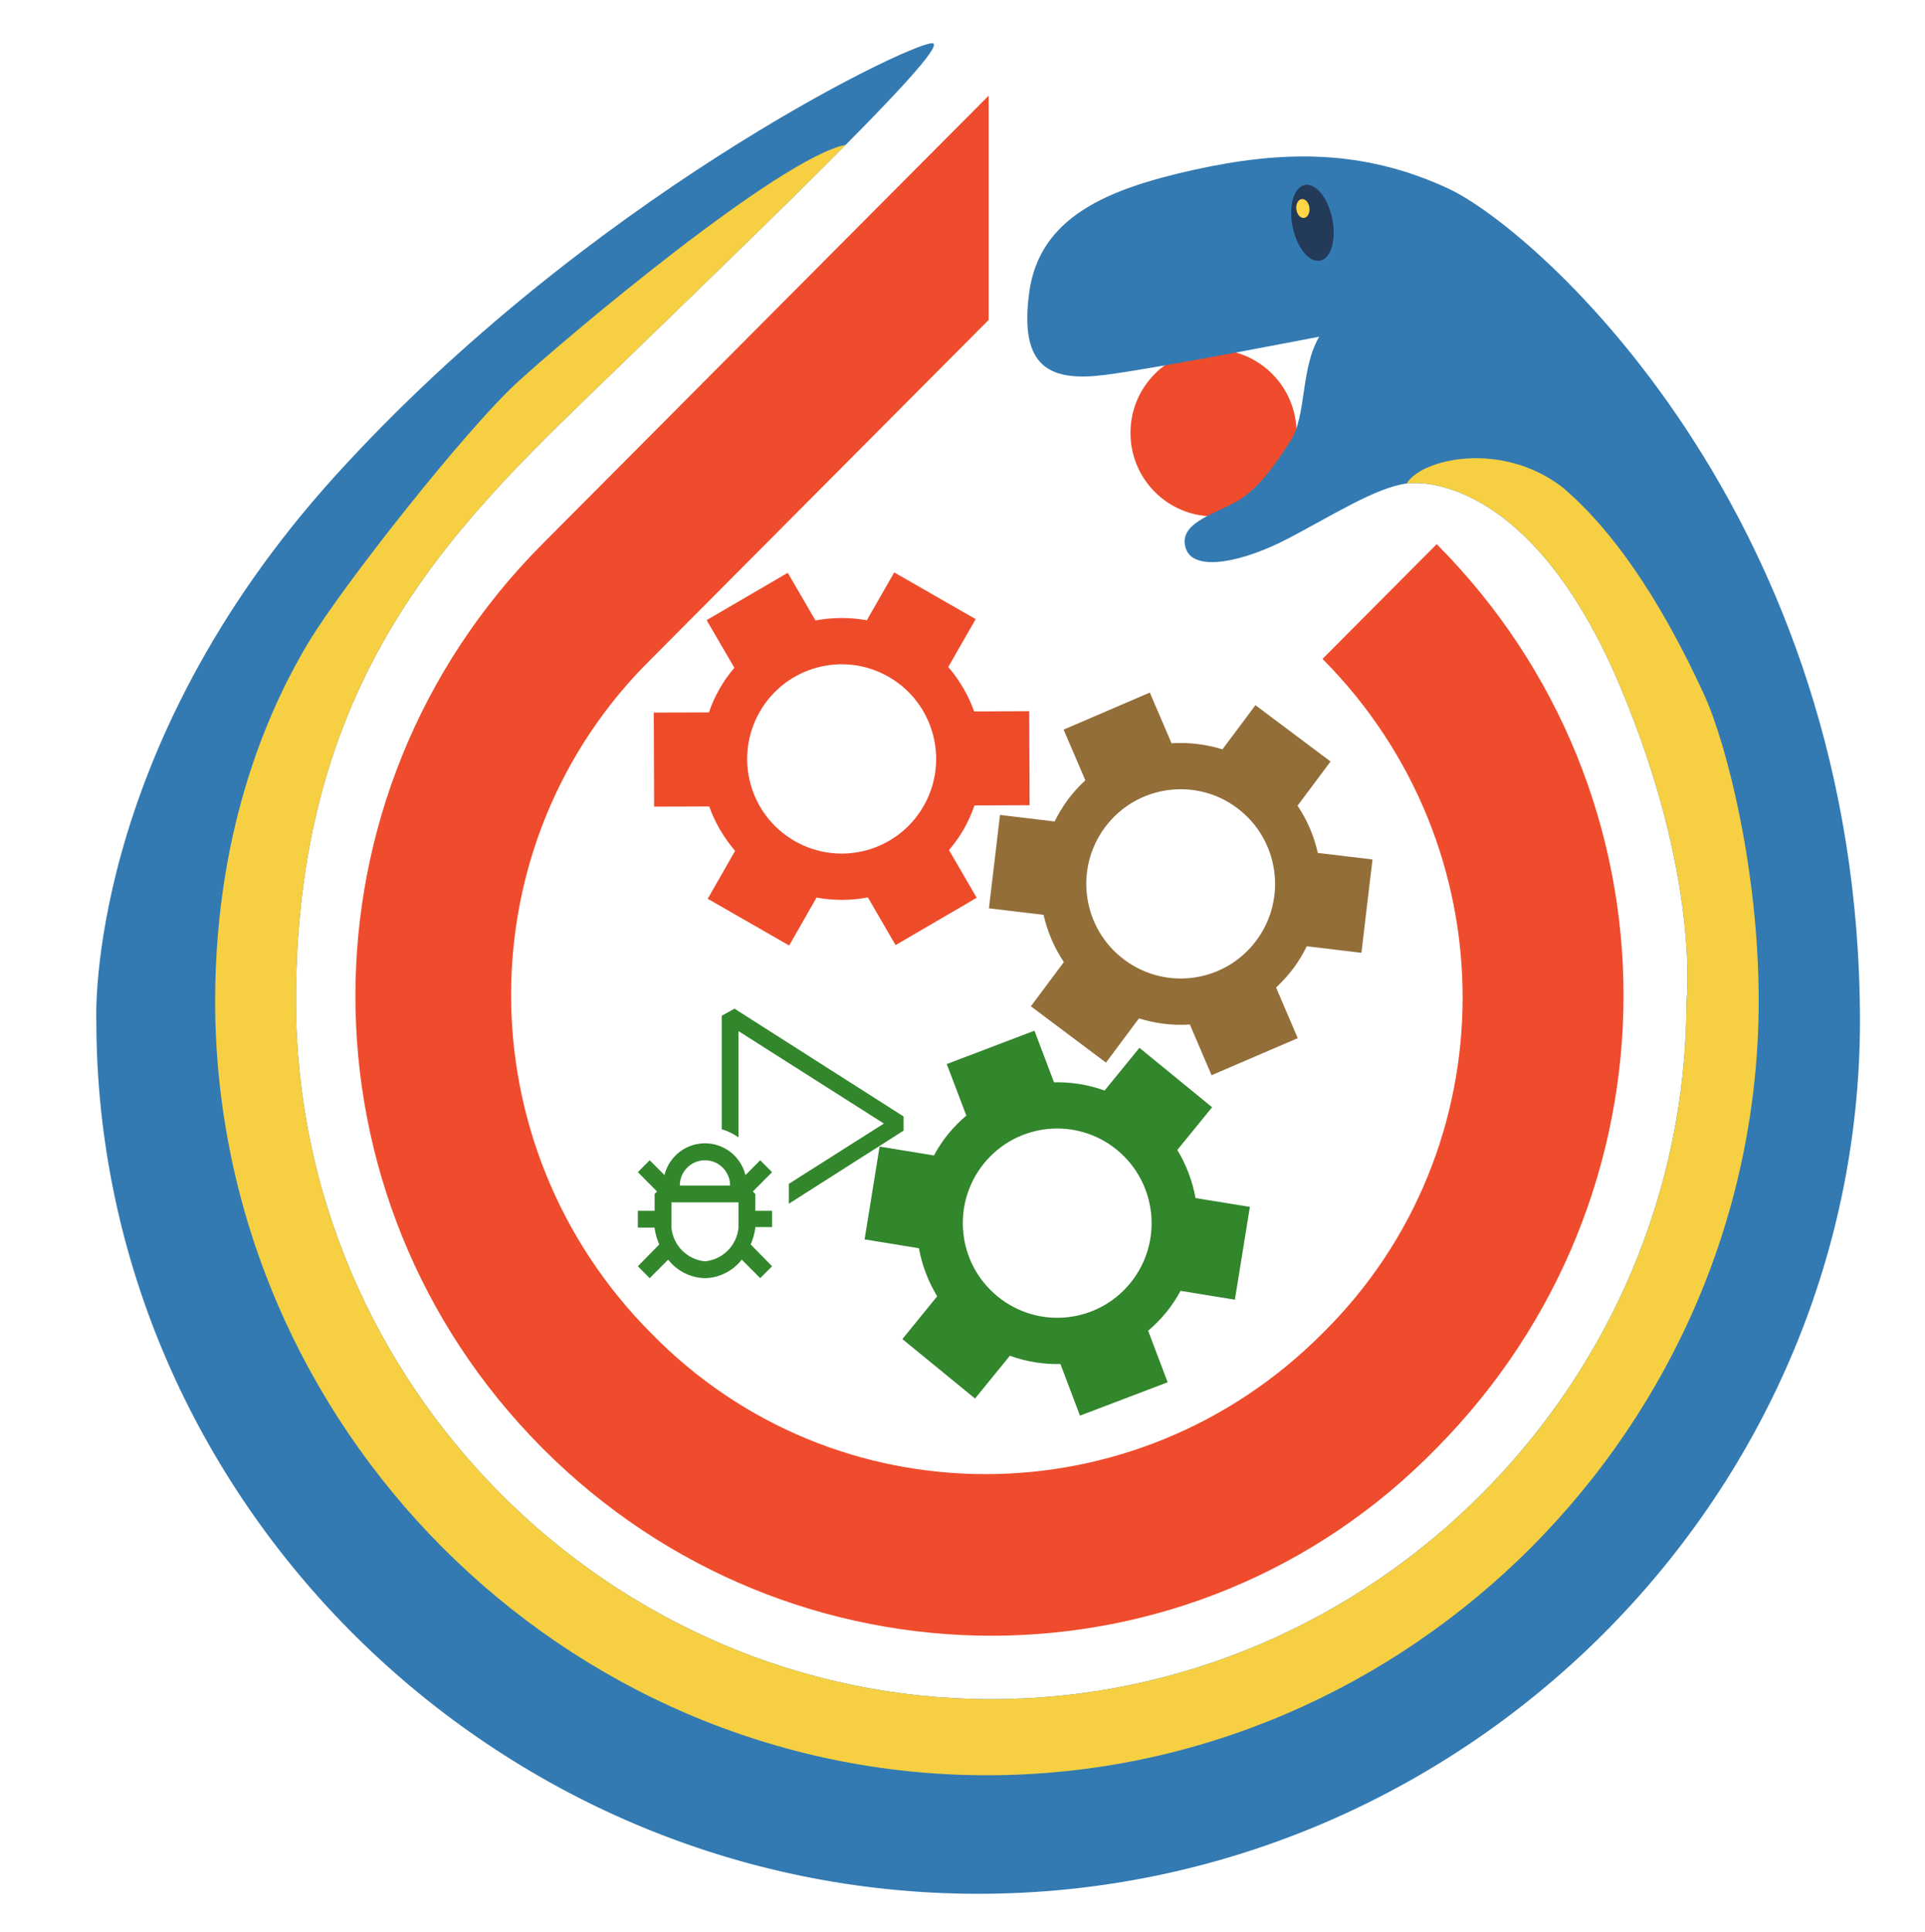 <svg width="270" height="271" xmlns="http://www.w3.org/2000/svg" xmlns:xlink="http://www.w3.org/1999/xlink" xml:space="preserve" overflow="hidden"><g transform="translate(-96 -150)"><g><g><g><g><g><g><g><g><path d="M226.91 114.918 210.895 130.953C237.102 157.172 237.102 199.425 210.895 225.161 184.688 251.392 142.467 251.392 116.744 225.161 90.537 198.943 90.537 156.689 116.744 130.953L158.239 89.429 164.063 83.602 164.063 52.274 101.458 114.918C66.515 149.884 66.515 206.218 101.458 241.184 136.4 276.15 192.697 276.15 226.911 241.184 261.853 205.983 261.853 149.884 226.911 114.918Z" fill="#EE4C2C" fill-rule="nonzero" fill-opacity="1" transform="matrix(1 0 0 1.004 70.599 110.941)"/><path d="M207.255 99.378C207.255 105.818 202.041 111.034 195.607 111.034 189.174 111.034 183.96 105.818 183.96 99.378 183.96 92.938 189.174 87.722 195.607 87.722 202.041 87.722 207.255 92.949 207.255 99.378Z" fill="#EE4C2C" fill-rule="nonzero" fill-opacity="1" transform="matrix(1 0 0 1.004 70.599 110.941)"/></g></g></g><path d="M162.036 138.29C161.225 136.037 160.004 133.929 158.405 132.08L162.248 125.392 150.822 118.867 146.98 125.555C144.578 125.124 142.135 125.138 139.782 125.582L135.891 118.921 124.513 125.534 128.404 132.189C127.635 133.092 126.928 134.071 126.318 135.139 125.707 136.207 125.22 137.303 124.828 138.425L117.102 138.452 117.15 151.59 124.876 151.563C125.687 153.815 126.908 155.916 128.507 157.766L124.664 164.46 136.09 170.985 139.932 164.29C142.334 164.727 144.777 164.714 147.13 164.27L151.015 170.93 162.392 164.317 158.508 157.662C159.277 156.752 159.984 155.773 160.594 154.712 161.205 153.643 161.692 152.542 162.084 151.419L169.81 151.392 169.762 138.253 162.036 138.288ZM154.953 151.495C151.323 157.828 143.227 160.026 136.872 156.398 130.518 152.775 128.314 144.697 131.952 138.358 135.589 132.019 143.685 129.821 150.04 133.45 156.387 137.078 158.591 145.157 154.953 151.496Z" fill="#EE4B2B" fill-rule="evenodd" fill-opacity="1" transform="matrix(1 0 0 1.004 70.599 110.941)"/><path d="M210.24 158.055C209.711 155.721 208.757 153.48 207.397 151.452L212.022 145.282 201.488 137.416 196.862 143.585C194.532 142.865 192.108 142.581 189.72 142.736L186.673 135.652 174.585 140.83 177.633 147.908C176.76 148.71 175.94 149.596 175.204 150.582 174.469 151.567 173.851 152.595 173.327 153.661L165.662 152.748 164.109 165.791 171.774 166.705C172.302 169.039 173.257 171.273 174.617 173.303L169.991 179.479 180.526 187.345 185.153 181.168C187.481 181.896 189.905 182.18 192.293 182.024L195.333 189.108 207.422 183.93 204.381 176.854C205.255 176.044 206.075 175.158 206.809 174.179 207.545 173.195 208.163 172.159 208.688 171.093L216.353 172.006 217.906 158.964 210.24 158.057ZM201.608 170.298C197.237 176.141 188.939 177.336 183.08 172.961 177.22 168.593 176.02 160.308 180.399 154.46 184.778 148.611 193.076 147.416 198.935 151.792 204.787 156.165 205.987 164.45 201.608 170.298Z" fill="#936E39" fill-rule="evenodd" fill-opacity="1" transform="matrix(1 0 0 1.004 70.599 110.941)"/><path d="M193.087 206.269C192.658 203.915 191.8 201.636 190.527 199.551L195.41 193.583 185.218 185.278 180.334 191.245C178.037 190.427 175.628 190.04 173.235 190.094L170.491 182.887 158.194 187.547 160.939 194.747C160.034 195.513 159.177 196.364 158.4 197.317 157.622 198.27 156.964 199.271 156.394 200.315L148.774 199.077 146.669 212.042 154.289 213.28C154.719 215.634 155.578 217.907 156.851 219.992L151.967 225.967 162.159 234.272 167.044 228.297C169.339 229.123 171.749 229.509 174.142 229.456L176.878 236.662 189.175 232.001 186.438 224.801C187.344 224.03 188.201 223.179 188.977 222.233 189.754 221.279 190.414 220.272 190.984 219.228L198.604 220.466 200.709 207.501 193.087 206.269ZM183.945 218.135C179.329 223.787 170.989 224.63 165.32 220.011 159.651 215.399 158.802 207.07 163.425 201.412 168.049 195.756 176.389 194.913 182.057 199.532 187.72 204.15 188.567 212.479 183.945 218.135Z" fill="#32862C" fill-rule="evenodd" fill-opacity="1" transform="matrix(1 0 0 1.004 70.599 110.941)"/><path d="M132.028 200.988 129.958 203.058C129.179 199.922 126.005 198.011 122.868 198.79 120.765 199.312 119.122 200.955 118.6 203.058L116.529 200.988 114.867 202.65 117.564 205.349 117.22 205.694 117.22 208.047 114.867 208.047 114.867 210.4 117.22 210.4 117.22 210.526C117.341 211.293 117.555 212.041 117.863 212.753L114.867 215.796 116.529 217.459 119.117 214.87C120.365 216.462 122.258 217.412 124.279 217.459 126.3 217.411 128.193 216.461 129.44 214.87L132.028 217.459 133.691 215.796 130.694 212.753C131.005 212.024 131.221 211.261 131.338 210.479L131.338 210.321 133.691 210.321 133.691 208.047 131.338 208.047 131.338 205.694 130.993 205.349 133.691 202.65 132.028 200.988ZM124.279 200.988C126.228 200.988 127.808 202.568 127.808 204.517L120.749 204.517C120.749 202.568 122.329 200.988 124.279 200.988ZM128.985 210.4C128.748 212.894 126.773 214.869 124.279 215.106 121.785 214.869 119.809 212.894 119.573 210.4L119.573 206.87 128.985 206.87 128.985 210.4ZM152.139 194.87 152.139 196.846 136.044 207.058 136.044 204.282 149.377 195.858 128.985 182.948 128.985 197.787C128.268 197.284 127.473 196.903 126.632 196.658L126.632 180.799 128.42 179.81 152.139 194.87Z" fill="#32862C" fill-rule="nonzero" fill-opacity="1" transform="matrix(1 0 0 1.004 70.599 110.941)"/></g></g><path d="M222.701 106.45C218.408 106.995 212.224 110.93 206.04 114.15 199.856 117.37 192.853 118.903 191.728 115.53 190.604 112.157 195.254 110.879 198.526 109.142 201.797 107.404 204.097 104.031 206.397 100.504 208.697 96.978 207.777 90.435 210.435 85.937 210.435 85.937 188.355 90.231 180.587 91.253 172.818 92.275 168.32 90.435 169.751 79.804 171.182 69.173 180.79 65.29 192.853 62.632 204.915 59.974 216.363 59.566 228.63 65.29 240.896 71.013 286.281 110.879 286.281 181.649 286.148 248.513 230.357 303.46 162.597 303.46 94.837 303.46 38.912 248.365 38.912 181.41 38.912 181.41 37.277 143.998 72.44 105.359 107.604 66.72 152.478 45.152 156.055 44.948 157.84 44.749 152.46 50.657 144.031 59.128 135.08 68.124 122.692 80.008 111.794 90.537 90.634 110.982 66.919 131.937 66.919 178.753 66.919 232.249 110.939 276.269 164.436 276.269 217.932 276.269 261.952 232.249 261.952 178.753 261.952 178.753 263.929 161.444 252.617 134.73 241.304 108.017 226.993 105.904 222.7 106.449Z" fill="#337AB2" fill-rule="nonzero" fill-opacity="1" transform="matrix(1 0 0 1.004 70.599 110.941)"/><path d="M212.265 70.022C212.265 73.003 210.995 75.419 209.428 75.419 207.861 75.419 206.591 73.003 206.591 70.022 206.591 67.042 207.861 64.626 209.428 64.626 210.995 64.626 212.265 67.042 212.265 70.022Z" fill="#243A59" fill-rule="nonzero" fill-opacity="1" transform="matrix(0.98 -0.2 0.2 0.983 60.839 154.305)"/><path d="M209.091 67.972C209.091 68.705 208.678 69.298 208.169 69.298 207.66 69.298 207.248 68.705 207.248 67.972 207.248 67.24 207.66 66.646 208.169 66.646 208.678 66.646 209.091 67.24 209.091 67.972Z" fill="#FFD746" fill-rule="nonzero" fill-opacity="1" transform="matrix(0.992 -0.125 0.125 0.996 63.742 137.565)"/><path d="M55.574 178.849C55.683 238.158 104.515 286.9 163.824 286.9 223.133 286.9 272.074 238.035 272.074 178.65 272.074 160.455 267.576 142.771 264.408 135.923 261.239 129.074 254.39 115.275 244.577 106.995 235.991 100.385 224.713 103.009 222.702 106.45 226.996 105.905 241.307 108.017 252.619 134.731 263.931 161.444 261.955 178.754 261.955 178.754 261.955 232.25 217.934 276.27 164.438 276.27 110.942 276.27 66.921 232.25 66.921 178.754 66.921 131.938 90.636 110.983 111.796 90.539 122.694 80.01 135.083 68.125 144.034 59.129 134.693 60.998 105.05 85.836 97.894 92.379 90.739 98.921 73.464 120.694 68.659 128.666 63.855 136.639 55.575 153.495 55.575 178.85Z" fill="#F6D042" fill-rule="nonzero" fill-opacity="1" transform="matrix(1 0 0 1.004 70.599 110.941)"/></g></g></g></g></svg>